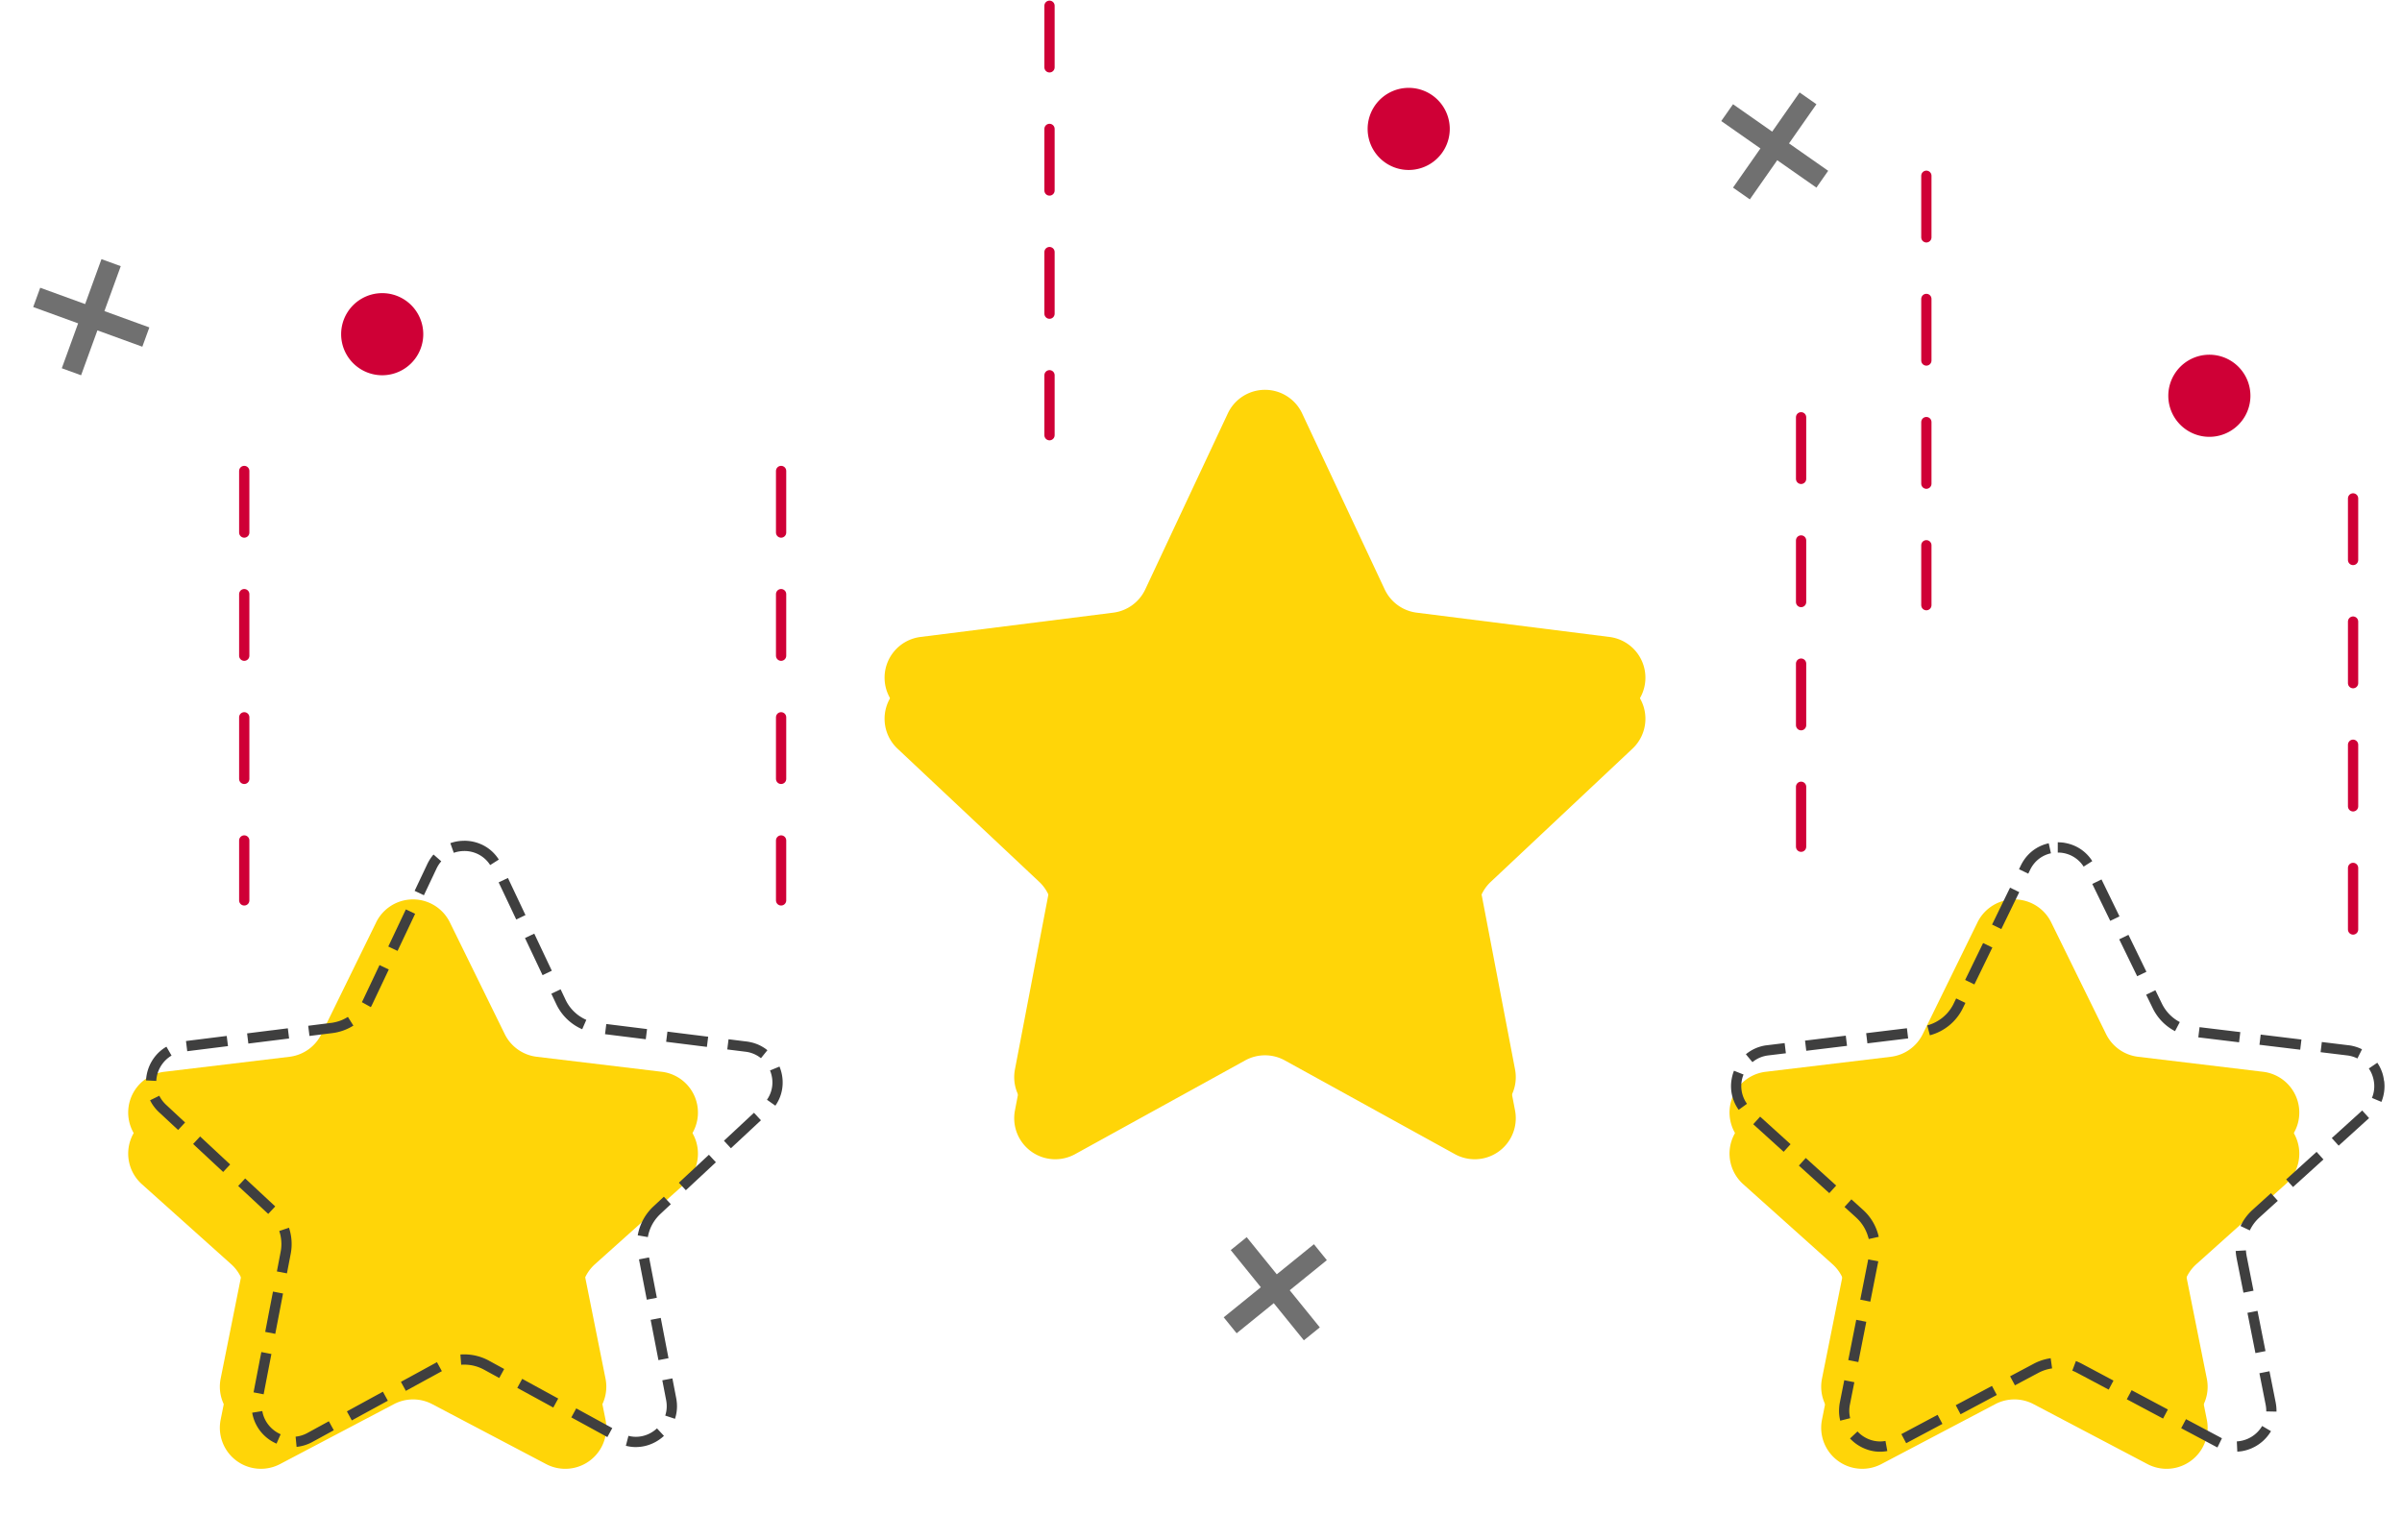 <svg width="117" height="75" viewBox="0 0 117 75" fill="none" xmlns="http://www.w3.org/2000/svg">
    <path d="M59.806 20.14a2 2 0 0 1 3.621 0l4.021 8.572a2 2 0 0 0 1.561 1.134l9.388 1.183a2 2 0 0 1 1.12 3.442l-6.9 6.485a2 2 0 0 0-.6 1.832l1.78 9.309a2 2 0 0 1-2.93 2.127l-8.285-4.567a2 2 0 0 0-1.93 0l-8.285 4.567a2 2 0 0 1-2.93-2.127l1.78-9.309a2 2 0 0 0-.6-1.832l-6.9-6.486a2 2 0 0 1 1.12-3.441l9.387-1.183a2 2 0 0 0 1.561-1.134l4.021-8.572z" fill="#FFD508"/>
    <g filter="url(#7tn8u69dia)">
        <path d="M59.806 20.14a2 2 0 0 1 3.621 0l4.021 8.572a2 2 0 0 0 1.561 1.134l9.388 1.183a2 2 0 0 1 1.12 3.442l-6.9 6.485a2 2 0 0 0-.6 1.832l1.78 9.309a2 2 0 0 1-2.93 2.127l-8.285-4.567a2 2 0 0 0-1.93 0l-8.285 4.567a2 2 0 0 1-2.93-2.127l1.78-9.309a2 2 0 0 0-.6-1.832l-6.9-6.486a2 2 0 0 1 1.12-3.441l9.387-1.183a2 2 0 0 0 1.561-1.134l4.021-8.572z" fill="#FFD508"/>
    </g>
    <path d="M96.322 44.932a2 2 0 0 1 3.59 0l2.676 5.448a2.003 2.003 0 0 0 1.556 1.1l6.088.731a2.004 2.004 0 0 1 1.672 1.383 1.995 1.995 0 0 1-.572 2.092l-4.352 3.9a2.001 2.001 0 0 0-.626 1.882l1.139 5.691a1.994 1.994 0 0 1-.763 1.995 2 2 0 0 1-2.129.168l-5.549-2.92a2.001 2.001 0 0 0-1.863 0l-5.549 2.92a2 2 0 0 1-2.892-2.163l1.14-5.69a2 2 0 0 0-.627-1.883l-4.352-3.9a2 2 0 0 1 1.1-3.475l6.088-.73a2 2 0 0 0 1.556-1.1l2.67-5.449z" fill="#FFD508"/>
    <g filter="url(#te0zyzfu2b)">
        <path d="M96.322 44.932a2 2 0 0 1 3.59 0l2.676 5.448a2.003 2.003 0 0 0 1.556 1.1l6.088.731a2.004 2.004 0 0 1 1.672 1.383 1.995 1.995 0 0 1-.572 2.092l-4.352 3.9a2.001 2.001 0 0 0-.626 1.882l1.139 5.691a1.994 1.994 0 0 1-.763 1.995 2 2 0 0 1-2.129.168l-5.549-2.92a2.001 2.001 0 0 0-1.863 0l-5.549 2.92a2 2 0 0 1-2.892-2.163l1.14-5.69a2 2 0 0 0-.627-1.883l-4.352-3.9a2 2 0 0 1 1.1-3.475l6.088-.73a2 2 0 0 0 1.556-1.1l2.67-5.449z" fill="#FFD508"/>
    </g>
    <path d="M18.322 44.932a2 2 0 0 1 3.59 0l2.676 5.448a2 2 0 0 0 1.556 1.1l6.088.731a2 2 0 0 1 1.1 3.475l-4.352 3.9a2 2 0 0 0-.626 1.882l1.14 5.691a2 2 0 0 1-2.893 2.163l-5.549-2.92a2.001 2.001 0 0 0-1.863 0l-5.549 2.92a2 2 0 0 1-2.892-2.163l1.14-5.69a2 2 0 0 0-.627-1.883l-4.352-3.9a2 2 0 0 1 1.1-3.475l6.088-.73a2 2 0 0 0 1.556-1.1l2.67-5.449z" fill="#FFD508"/>
    <g filter="url(#54t138clac)">
        <path d="M18.322 44.932a2 2 0 0 1 3.59 0l2.676 5.448a2 2 0 0 0 1.556 1.1l6.088.731a2 2 0 0 1 1.1 3.475l-4.352 3.9a2 2 0 0 0-.626 1.882l1.14 5.691a2 2 0 0 1-2.893 2.163l-5.549-2.92a2.001 2.001 0 0 0-1.863 0l-5.549 2.92a2 2 0 0 1-2.892-2.163l1.14-5.69a2 2 0 0 0-.627-1.883l-4.352-3.9a2 2 0 0 1 1.1-3.475l6.088-.73a2 2 0 0 0 1.556-1.1l2.67-5.449z" fill="#FFD508"/>
    </g>
    <path d="M100.233 41.032H100.271a.102.102 0 0 1 .013 0l.004.001h.02a.12.12 0 0 0 .006 0l.004.001h.02l.004.001a.137.137 0 0 1 .009 0h.005l.004.001h.008l.004.001h.012l.006.001h.008l.004.001h.008l.004.001h.004l.004.001h.01l.004.001h.004l.004.001h.008l.004.001h.004l.01.002h.008l.004.001h.003l.004.001h.004l.004.001.015.002h.003l.004.001h.004l.004.001.004.001h.004l.015.003h.003l.004.001h.004l.004.001a.02.02 0 0 0 .004 0l.003.002s.001 0 0 0a.744.744 0 0 1 .03.005h.004l.004.001.022.005h.004l.003.001h.004l.004.002a.792.792 0 0 1 .026.005l.004.001h.004l.003.002.03.007c.341.082.664.254.926.516l.003.003.022.022a.08.08 0 0 0 .003.003l.003.003.003.003.003.003.013.015.003.003.003.003.002.003.003.003.003.003.003.003.01.011.003.003.003.003.002.003a.094.094 0 0 1 .006.007.094.094 0 0 1 .003.003l.003.003.001.001.003.005a.077.077 0 0 0 .003.002l.002.004a.094.094 0 0 1 .003.003l.003.003a.094.094 0 0 1 .003.003l.002.004.003.003.003.003.003.003.002.004.003.003.003.004a.104.104 0 0 0 .003.003l.002.003.003.004.003.003.003.004.003.004.006.007.003.004.002.003a.109.109 0 0 0 .003.004l.003.003.003.004.003.004c-.001 0 0 0 0 0l.011.015.003.003c-.001 0 0 0 0 0l.002.004.003.003.003.004.019.027.002.003s.001 0 0 0l.058.086-.422.268a1.482 1.482 0 0 0-1.26-.685v-.5zm2.131 1.81.361.743.002.004h.001v.002l.001.002.003.005.001.002.002.005.005.01.001.001.498 1.025-.45.218-.875-1.798.45-.219zm1.312 2.698.875 1.799-.45.218-.875-1.798.45-.219zm1.312 2.698.307.632.001.002.001.001v.002h.001l.001.002.002.005.002.004a.129.129 0 0 1 .003.007l.002.003.002.004.001.003.002.004.002.003.002.004.001.003.002.004.002.004.002.003.002.004.001.003.002.004.002.003.002.003.001.003.002.004.002.003.002.003v.001l.003.006.003.005.001.002.002.004.004.007.004.007c.191.344.478.621.82.8l-.232.443a2.48 2.48 0 0 1-1.088-1.121l-.319-.655.45-.22zm2.151 1.8 1.985.24-.06.497-1.986-.241.061-.497zm2.978.361.628.076.043.005h.002l.01.002h.005a.07.07 0 0 1 .005.001h.006l.002.001h.002l1.282.156-.06.496-1.985-.24.06-.497zm2.978.362 1.292.157a.042.042 0 0 0 .006 0h.003l.003.001a.03.03 0 0 1 .003 0h.002l.007.002h.008l.002.001.009.001a.03.03 0 0 0 .003 0l.003.001h.005l.006.002h.006l.003.001h.005l.006.002h.005l.003.001h.003l.002.001h.003l.003.001h.003l.003.001h.005l.003.001h.003l.003.002h.008l.003.001.006.002h.005l.003.001h.002l.003.001.006.001h.003l.002.001h.003l.003.001h.002l.004.002h.005l.003.001h.002l.003.001h.002a.02.02 0 0 1 .004.002h.005a.031.031 0 0 1 .005.002h.003l.004.001h.002l.003.001.002.001h.003l.002.001.007.002h.005l.002.001.003.001h.002l.009.003h.003l.002.001h.003l.011.004h.005l.002.001.014.004c.134.036.26.084.378.143l-.224.447a1.526 1.526 0 0 0-.502-.149l-1.292-.157.06-.496zm2.701 1.008c.076.112.14.23.192.354l.023.058.006.014.005.015.001.004.002.003.007.022s.001 0 0 0l.006.015.001.003a.049.049 0 0 0 .004.011c-.001 0 0 0 0 0l.001.004.001.004.005.014.001.004.005.015.001.004.001.003.001.004.001.004.001.003.001.004.001.004s.001 0 0 0l.002.004.001.003.001.004.001.004.001.003.001.004.002.008.001.003.001.004.001.004.001.004.001.003.001.004.001.004.001.003.001.004.001.004.001.004.001.003.001.004.001.004.001.003.001.004.001.004.001.004.001.004.001.003v.004l.001.004.001.003.001.005.001.003.001.004.001.003.001.004v.004l.001.004.001.004.001.003.001.004.001.004v.004l.001.003.001.004.001.004v.004l.001.004.001.004.001.003v.004l.001.004.001.004.001.003v.004l.001.004.001.004v.004l.001.003.001.004.001.004v.004l.001.004v.003l.001.004.001.004v.004l.001.004.001.003v.004l.001.004v.004l.001.004.001.003v.004l.001.004v.004l.001.003v.004l.001.004v.004l.001.004.001.006v.005l.001.004v.004a.015.015 0 0 1 .001.007l.001.004v.004l.001.004.001.007v.008l.001.004.001.011v.004l.002.016v.004c.022.24 0 .487-.068.725l-.006.019-.001.004-.003.01-.001.005s-.001 0 0 0l-.002.004-.001.004-.002.007-.001.004-.002.004-.001.004-.001.003-.001.003-.002.004-.001.004-.001.004-.001.003-.002.004-.001.004-.001.004-.002.004-.001.003-.001.004-.001.004-.002.004-.001.003-.001.004-.002.004-.001.004-.002.003-.001.004-.001.004-.002.004-.001.003-.002.004-.001.004-.001.003-.001.003s-.001 0 0 0l-.002.004-.002.004c.001 0 0 0 0 0l-.001.004-.001.003-.002.004-.001.004s-.001 0 0 0l-.002.004-.003.007-.002.004-.001.004-.002.003-.003.008-.461-.194c.194-.46.136-1.01-.152-1.434l.414-.28zm-.734 2.328.335.371-1.482 1.343-.335-.37 1.482-1.344zm-2.223 2.015.335.37-.468.425-.002.002-.002.002-.003.002-.002.002a.045.045 0 0 0-.007.007h-.001l-.008.008-.003.002-.003.003-.008.007h-.001l-.003.004-.002.002-.007.006-.962.871-.335-.37 1.482-1.343zm-2.223 2.014.335.371-.899.815-.004.004-.003.002-.003.003-.003.003-.003.003a.066.066 0 0 1-.003.002l-.003.004-.003.002-.003.003-.003.003-.003.003-.003.002-.003.004-.003.002-.003.003-.003.003-.003.003-.003.003-.003.003a.077.077 0 0 1-.003.003l-.003.002-.003.004-.003.002-.002.003a.015.015 0 0 0-.004.004l-.002.002-.003.003-.002.002-.004.004-.003.002-.002.003-.004.004-.002.002-.003.003h-.001l-.002.004-.003.002-.002.003s-.001 0 0 0l-.004.004-.002.002a.07.07 0 0 1-.003.003l-.006.007-.002.002-.006.007-.003.002c.001 0 0 0 0 0l-.006.007-.002.002-.006.007-.002.003-.008.009-.002.002-.006.007s-.001 0 0 0l-.009.01-.002.002-.006.007-.002.002-.008.01a2.08 2.08 0 0 0-.136.184l-.007.01-.006.01-.002.003-.005.008-.002.002c.001 0 0 0 0 0l-.004.008-.002.003a.033.033 0 0 1-.005.007l-.001.003-.005.008-.002.002-.001.003-.003.005-.002.003-.001.003h-.001l-.002.004-.002.003-.002.003-.002.003-.002.004-.002.003-.001.003-.003.004-.001.004-.002.003-.002.003-.002.003-.002.003-.004.008-.002.003c.001 0 0 0 0 0l-.004.007c.001 0 0 0 0 0l-.001.004-.006.01c-.016.03-.03.059-.044.089l-.452-.214c.141-.299.336-.562.581-.784l.9-.816zm-1.218 2.785.003.041v.008l.001.004v.007l.001.004v.005l.001.003c-.001 0 0 0 0 0V60.992c.005.048.012.096.02.144l.001.004.001.005v.004l.001.004.001.004.001.004v.004l.001.005.001.004.001.004.001.005.335 1.693-.49.097-.336-1.693a2.594 2.594 0 0 1-.043-.34l.499-.029zm.564 2.946a1484.382 1484.382 0 0 0 .384 1.935v.001l.001.003v.004l.001.001v.004l.001.001v.004l.001.005.001.002v.002l-.49.097-.389-1.962.49-.097zm.583 2.942.303 1.526v.004l.001.004.001.003v.004l.001.004.001.003v.004l.001.003.001.003c.009.053.017.105.022.157l.001.004v.006l.001.004v.007l.001.004v.007l.001.003v.008l.001.003v.008l.001.003v.008c.005.064.007.126.005.188l-.499-.01a1.597 1.597 0 0 0-.031-.334l-.302-1.526.49-.098zm-.357 2.667.431.253a2.041 2.041 0 0 1-1.393.97h-.004l-.023.005h-.004l-.015.003h-.008l-.004.001-.016.003h-.008l-.016.003h-.007l-.004.001-.012.002h-.012l-.004.001-.008.001h-.008l-.004.001h-.003l-.009.001h-.004l-.004.001h-.007l-.009.001h-.008l-.003.001h-.008l-.004.001h-.012l-.004.001h-.016l-.023-.499a1.534 1.534 0 0 0 1.233-.751zm-3.709-.333 1.702.905.049.026-.22.449-.064-.033-.003-.002s-.001 0 0 0h-.001l-.02-.011-.011-.006h-.001l-1.666-.887.235-.441zm-2.649-1.41 1.766.94-.235.442-1.766-.94.235-.441zm-2.713-1.42c.099.038.196.082.29.132l1.54.82-.234.44-1.249-.664-.028-.014-.001-.001-.003-.002-.053-.027-.002-.002-.005-.002-.027-.015h-.001l-.002-.002h-.001l-.002-.001-.003-.002-.005-.002-.002-.001-.002-.001-.017-.01-.022-.011-.003-.002h-.002l-.001-.001-.002-.001-.003-.002h-.001l-.003-.002-.013-.007-.006-.003h-.001a.07.07 0 0 1-.008-.005h-.001a.028.028 0 0 1-.005-.003l-.002-.002h-.002l-.006-.004-.019-.01-.038-.02a2.76 2.76 0 0 0-.048-.025l-.004-.001-.003-.002a.016.016 0 0 1-.004-.002l-.003-.002-.004-.001-.004-.002-.003-.002a.016.016 0 0 0-.004-.001l-.003-.002-.004-.002-.003-.002a.016.016 0 0 1-.004-.001l-.004-.002-.003-.002-.004-.002c-.002 0-.003 0-.005-.002-.001 0-.003 0-.004-.002a1.928 1.928 0 0 0-.121-.05l.177-.468zm-1.23-.137.07.495a2.004 2.004 0 0 0-.34.078h-.002l-.005.002-.002.001-.003.001-.005.002h-.003l-.004.002-.003.001-.003.001-.005.002h-.003l-.003.002a.04.04 0 0 0-.004.001.03.03 0 0 0-.003.001l-.004.002h-.004l-.003.002-.004.001-.003.002-.004.001-.003.001-.008.003-.003.001-.007.003a1.97 1.97 0 0 0-.212.094l-.007.004-.003.002-.004.002-.003.001-.004.002-1.147.61-.235-.441 1.148-.61c.259-.138.538-.229.828-.27zm-2.859 1.349.235.441-1.765.94-.235-.442 1.765-.94zm-2.648 1.409.235.441-1.766.94-.235-.442 1.766-.94zm-3.902.81c.289.308.69.485 1.101.485.087 0 .175-.008.261-.024l.09.492a1.963 1.963 0 0 1-.216.027h-.011l-.007.001h-.004a.188.188 0 0 1-.01.001h-.011l-.008.001h-.022l-.003.001H91.495l-.003-.001h-.017l-.003-.001H91.458l-.003-.001h-.01a.08.08 0 0 0-.005-.001h-.01l-.004-.001h-.01l-.003-.001h-.007l-.003-.001h-.007l-.003-.001h-.007l-.003-.001h-.007l-.004-.001h-.007l-.004-.001h-.003l-.003-.001h-.007l-.003-.001h-.004l-.003-.001h-.006l-.004-.001h-.003l-.003-.001h-.004a.04.04 0 0 1-.003-.001h-.003l-.01-.002h-.005a.03.03 0 0 1-.003-.001h-.004l-.003-.001h-.003l-.004-.001a.04.04 0 0 1-.003 0l-.003-.001h-.003l-.004-.001h-.003l-.003-.001h-.004l-.003-.001-.003-.001h-.003l-.012-.003h-.006l-.004-.001h-.003l-.003-.001-.003-.001h-.004l-.003-.001a.192.192 0 0 1-.006-.002H91.2l-.003-.001a.192.192 0 0 0-.006-.001h-.004l-.003-.002h-.003a.402.402 0 0 1-.012-.003h-.003l-.003-.001h-.003l-.004-.002h-.003l-.003-.001h-.003l-.004-.001-.003-.001h-.003l-.003-.002h-.003l-.004-.001a.03.03 0 0 0-.003 0l-.003-.002h-.003l-.015-.004-.004-.001h-.002l-.004-.002h-.003l-.003-.001-.003-.001h-.003l-.003-.002h-.003l-.004-.001-.003-.001-.003-.001a.03.03 0 0 1-.003 0l-.003-.002h-.004l-.021-.007h-.003l-.004-.002h-.003l-.003-.001-.003-.002h-.003a.125.125 0 0 0-.006-.002l-.003-.001-.003-.001L91 70.63h-.003l-.03-.01-.004-.002h-.003l-.003-.002h-.003l-.003-.002h-.003l-.003-.002h-.003a2.517 2.517 0 0 1-.048-.018l-.004-.001-.002-.001a.151.151 0 0 1-.007-.003h-.002l-.004-.002a2.047 2.047 0 0 1-.559-.323l-.002-.003-.003-.002-.003-.002-.002-.002-.002-.002-.003-.002-.002-.002a2.731 2.731 0 0 1-.02-.016l-.002-.002-.002-.002-.003-.002-.002-.002-.002-.002-.003-.002-.002-.002-.003-.002a.05.05 0 0 1-.002-.003l-.002-.002-.003-.002-.002-.002-.003-.002-.002-.002-.003-.002-.002-.003h-.001a.194.194 0 0 1-.012-.012l-.003-.002-.002-.002-.003-.002-.002-.002-.002-.003-.003-.002-.002-.002-.003-.002-.002-.003-.002-.002-.003-.002a.053.053 0 0 0-.004-.005l-.02-.018-.005-.005a.053.053 0 0 1-.004-.004 2.216 2.216 0 0 1-.055-.056l.365-.343zm-.644-2.497.49.097-.216 1.089a1.5 1.5 0 0 0 .013.663l-.484.122c-.05-.2-.07-.412-.053-.632v-.008a2.39 2.39 0 0 1 .005-.052v-.008l.001-.003V68.5l.001-.004v-.007l.001-.004v-.004l.001-.004.003-.023v-.003l.001-.004v-.004l.001-.004v-.003l.001-.004v-.004l.001-.004.001-.003v-.004l.001-.004v-.004l.001-.004.003-.015v-.004l.001-.004v-.004l.002-.003v-.008a.04.04 0 0 1 .002-.003v-.004a.04.04 0 0 0 0-.004l.001-.004.001-.003v-.004l.002-.004v-.004l.001-.003v-.004l.001-.002v-.003l.216-1.09zm.582-2.943.49.097-.388 1.962-.49-.097.025-.129.002-.01.361-1.823zM91 61.35l.49.097-.388 1.962-.49-.097.208-1.05v-.002l.18-.91zm-.819-2.925.57.516c.385.349.648.802.761 1.31l-.488.108v-.004l-.001-.003-.001-.004-.001-.004-.001-.003-.001-.005-.001-.003v-.004l-.002-.004v-.004l-.002-.003v-.004l-.002-.004v-.004l-.001-.004-.001-.003-.001-.004-.001-.003-.001-.004-.001-.004-.001-.004-.001-.004-.001-.004L91 60.27l-.002-.004v-.003l-.001-.004-.003-.008v-.004c-.002-.002-.002-.005-.003-.007l-.001-.004a.173.173 0 0 0-.004-.012.22.22 0 0 0-.002-.007v-.004s-.001 0 0 0l-.003-.008a1.978 1.978 0 0 0-.086-.227l-.005-.011-.015-.032-.005-.011a.056.056 0 0 0-.002-.004l-.003-.007a.063.063 0 0 1-.002-.004l-.004-.007-.001-.003-.004-.007-.002-.004-.003-.007a.058.058 0 0 0-.002-.004l-.004-.007a.04.04 0 0 1-.002-.003l-.002-.004s0-.002-.002-.003l-.001-.004a.067.067 0 0 0-.002-.003l-.002-.004-.002-.003-.004-.007a.065.065 0 0 0-.008-.014l-.002-.004-.001-.003-.002-.004-.002-.003-.002-.004-.002-.003-.002-.004-.002-.003a.074.074 0 0 0-.004-.007l-.002-.003a.042.042 0 0 0-.002-.004l-.002-.003a.054.054 0 0 0-.002-.004l-.002-.003-.003-.004a.133.133 0 0 1-.008-.013l-.002-.004-.002-.003-.002-.003a.07.07 0 0 1-.002-.004l-.002-.004a.054.054 0 0 0-.002-.003l-.002-.003a.07.07 0 0 0-.003-.004s0-.002-.002-.003l-.002-.003-.002-.004-.002-.003-.002-.003-.003-.004-.002-.003-.002-.004-.002-.003-.002-.003-.002-.004-.003-.003-.002-.003-.002-.003a.106.106 0 0 0-.004-.007l-.003-.003-.002-.004-.002-.003-.003-.003-.002-.004-.002-.003-.002-.003-.003-.004-.002-.003-.002-.003-.003-.004-.002-.003-.002-.003-.003-.004-.002-.002-.002-.004a.076.076 0 0 0-.003-.003l-.002-.003-.003-.004-.002-.003-.002-.003-.003-.003-.002-.004a.032.032 0 0 0-.002-.002l-.003-.004-.002-.003-.003-.003-.002-.003a.077.077 0 0 0-.005-.007l-.002-.003-.003-.003-.002-.003-.003-.004a.101.101 0 0 0-.003-.003l-.002-.003-.002-.003-.003-.004-.002-.002-.003-.004-.003-.003-.002-.003-.002-.003-.003-.003-.002-.003-.003-.004a.082.082 0 0 0-.003-.003l-.002-.003-.003-.003a.046.046 0 0 1-.003-.003l-.002-.003-.003-.003-.002-.003-.003-.004-.003-.002a.08.08 0 0 1-.002-.004l-.003-.003a.037.037 0 0 0-.002-.003l-.003-.003-.003-.003-.002-.003-.003-.003-.003-.003a.07.07 0 0 1-.002-.003l-.003-.003-.003-.003-.003-.003-.003-.003-.002-.003-.003-.003-.003-.003-.003-.004-.002-.002-.003-.003-.003-.003-.002-.003-.003-.003-.003-.003-.003-.003-.003-.003a.094.094 0 0 0-.003-.003l-.002-.003-.003-.003-.003-.003-.003-.003-.003-.003-.003-.003-.002-.003-.003-.003-.003-.003-.003-.003-.003-.003-.003-.003-.002-.002-.003-.003-.003-.003-.003-.003-.003-.003-.003-.003a.073.073 0 0 1-.006-.005.092.092 0 0 0-.003-.003l-.003-.003-.003-.003a.09.09 0 0 0-.003-.003l-.003-.003-.003-.002c0-.002-.002-.002-.003-.004l-.003-.002a.077.077 0 0 0-.006-.006.082.082 0 0 0-.003-.003l-.003-.002a.894.894 0 0 1-.003-.003l-.006-.006-.003-.003a.094.094 0 0 0-.003-.003L90.4 59.3l-.005-.005-.003-.002-.001-.001-.003-.003-.002-.001-.003-.003v-.001s-.001 0 0 0a.04.04 0 0 1-.003-.002l-.002-.002-.004-.003-.001-.002-.002-.001v-.001s-.001 0 0 0l-.002-.002-.004-.003-.52-.472.335-.37zm-2.223-2.015 1.482 1.343-.336.37-.46-.416-.001-.001-.005-.004-.009-.009-.012-.01a1.372 1.372 0 0 1-.013-.012l-.003-.003-.006-.006-.001-.001-.007-.006-.002-.002-.006-.005-.003-.003-.001-.001-.953-.863.336-.37zm-2.223-2.014 1.482 1.343-.336.37-1.482-1.343.336-.37zm-1.272-2.235.464.184a1.484 1.484 0 0 0 .168 1.426l-.405.293a1.962 1.962 0 0 1-.342-1.497l.003-.015v-.004l.003-.01v-.005a.06.06 0 0 1 .001-.004l.001-.006a.06.06 0 0 0 .001-.004l.001-.005.001-.004v-.002l.001-.004.001-.004a.04.04 0 0 0 0-.004l.002-.003v-.004a.255.255 0 0 1 .002-.008v-.003l.001-.004.001-.003.001-.004.001-.004v-.003l.002-.004v-.004l.002-.004v-.003l.001-.004.001-.004.001-.004v-.003l.002-.004v-.004l.002-.003v-.004a.05.05 0 0 0 .001-.003l.002-.004v-.004l.001-.004.001-.003.001-.004.001-.004.001-.003.001-.004.001-.003.001-.004.001-.003.001-.004.001-.004.001-.004.001-.003.001-.004.001-.004.002-.007.002-.004v-.003c.018-.059.038-.117.06-.174zm2.466-1.348.06.497-.85.103c-.297.036-.559.147-.778.33l-.32-.385a1.973 1.973 0 0 1 1.002-.437h.008l.002-.001h.005l.003-.001h.007l.002-.001h.005l.004-.001.85-.104zm2.978-.361.06.496-1.985.241-.06-.496 1.985-.241zm2.978-.362.06.496-1.985.241-.06-.496 1.398-.17H92.306l.005-.001h.003l.002-.001h.001l.008-.001.56-.068zm2.399-1.452.45.218-.124.255a2.498 2.498 0 0 1-1.607 1.323l-.128-.483c.252-.067.486-.182.691-.337l.019-.014a.07.07 0 0 0 .003-.003l.015-.011a.06.06 0 0 0 .003-.003l.003-.002.012-.01a.04.04 0 0 1 .003-.003l.003-.002.003-.002.009-.008.003-.002.003-.002.003-.003.009-.008.003-.002.003-.003.002-.002.01-.008.002-.002.003-.003.003-.002.011-.01.003-.003.003-.002.003-.003.008-.008.003-.002.003-.003.003-.003.009-.008.002-.002.003-.003.003-.002.003-.003.005-.006.003-.002.003-.003.002-.002.003-.003a.301.301 0 0 0 .011-.011l.003-.003.003-.002.003-.003a.073.073 0 0 1 .005-.006l.003-.002.002-.003.003-.003.003-.003a.29.29 0 0 0 .005-.005l.003-.003.003-.003.002-.002.003-.004.006-.005.002-.003.003-.003.002-.002.003-.003.006-.006.002-.003.002-.003.003-.002.003-.003.002-.003.006-.006.002-.003.003-.003.002-.002c0-.002.002-.002.003-.003 0-.002.002-.003.003-.004l.002-.003.003-.002.002-.003a.065.065 0 0 1 .005-.006.354.354 0 0 1 .005-.006l.003-.003.002-.003.003-.003.002-.003.003-.003.003-.003.002-.003.002-.003.003-.003.002-.002c0-.002.002-.002.003-.004a.091.091 0 0 0 .002-.003l.003-.003.002-.003.002-.003.003-.002c0-.002.001-.002.002-.003l.003-.004a.126.126 0 0 0 .003-.004l.003-.003.002-.003.002-.003.002-.003.003-.003.003-.004.002-.003.002-.002.003-.003.002-.003.002-.003.003-.004.002-.003.003-.003.002-.003.002-.003.002-.003.003-.003.002-.004.003-.003.002-.003.002-.003.002-.003.002-.003.003-.004.002-.003.003-.003.002-.003.002-.003.002-.003.002-.003.002-.003.002-.003.002-.003.002-.003.003-.003v-.001l.002-.003.002-.003.003-.003.002-.004.002-.003a.089.089 0 0 0 .004-.006l.003-.004.002-.003.002-.003.002-.003.002-.003.002-.004.003-.004.002-.003.002-.003.002-.003c0-.001 0-.002.002-.003l.002-.003v-.002a.05.05 0 0 0 .002-.002l.002-.004.002-.003.002-.003.002-.003.002-.003.001-.002.002-.003.002-.003.002-.003.002-.003.002-.003.002-.004.002-.004.002-.003.002-.003.002-.003.002-.004.002-.003.002-.003v-.001l.002-.003.002-.004.002-.003.002-.003.001-.003.003-.004.002-.004.002-.003.002-.004.001-.003.002-.003.002-.003v-.002l.002-.003.002-.003.002-.003.002-.004.002-.003.001-.003.003-.005.001-.003.002-.003.002-.004.002-.003.001-.003.002-.004.003-.004.001-.004.002-.003a.054.054 0 0 1 .003-.007.038.038 0 0 0 .003-.004l.001-.004.002-.003.002-.003.001-.004.002-.003.002-.004.002-.004.124-.254zm1.312-2.698.45.218-.875 1.799-.45-.219.316-.649.001-.003.009-.017.004-.01v-.001l.003-.004.002-.005.001-.002.002-.004.002-.004v-.002l.003-.003v-.002l.532-1.092zm1.311-2.698.45.218-.874 1.8-.45-.22.618-1.272.001-.002.001-.001.001-.002v-.002l.003-.003.002-.005.005-.01.004-.01.24-.491zm1.885-2.163.108.489c-.45.1-.81.386-1.015.807l-.09.186-.45-.218.052-.107v-.001l.002-.004.001-.002v-.001l.001-.002v-.001l.001-.001.002-.004.001-.002v-.001l.003-.004v-.001l.002-.004.002-.004.002-.004a.489.489 0 0 0 .005-.01l.002-.004.01-.021a.42.42 0 0 1 .004-.008l.002-.004a.075.075 0 0 0 .003-.006l.001-.003.003-.005.002-.004.002-.004v-.001a.03.03 0 0 1 .002-.003v-.001l.002-.004.002-.004.002-.004.001-.001.002-.004.002-.004.002-.004V42.1l.002-.003.001-.001.002-.004a.09.09 0 0 0 .002-.004l.002-.004v-.001l.002-.004a.84.84 0 0 0 .005-.008l.003-.004v-.001l.002-.004.004-.008.003-.004.002-.004.005-.009.002-.004.003-.004.004-.008.003-.004.002-.005.005-.008.002-.004a.637.637 0 0 0 .005-.008l.003-.004.002-.004.005-.008.003-.004.002-.004.005-.008a.05.05 0 0 0 .002-.004l.01-.016.008-.012.003-.004a.807.807 0 0 1 .008-.012l.002-.004.008-.011c.254-.374.607-.627.995-.759l.016-.005.004-.001a.384.384 0 0 1 .008-.003l.004-.001.004-.001.008-.003.004-.001.004-.001.005-.002.004-.001.004-.001.004-.002h.004l.004-.002.004-.001.004-.001a.087.087 0 0 1 .009-.003h.004l.003-.002.005-.001.004-.001.004-.001a.085.085 0 0 0 .009-.003h.004l.003-.002.005-.001.004-.001.004-.001.004-.001.005-.001.004-.001.003-.001a.264.264 0 0 1 .01-.003h.003l.004-.001.009-.002.004-.001.003-.001.01-.002.003-.001a.113.113 0 0 1 .007-.002zM22.617 40.957H22.677l.004.001H22.695a.06.06 0 0 1 .004 0h.004l.004.001h.016l.005.001H22.741l.004.001h.012l.005.001H22.77l.004.001h.008l.004.001h.008l.005.001h.005l.004.001h.008l.004.001h.004l.004.001h.005l.005.001h.008l.004.001h.004l.004.001h.004l.004.001a.099.099 0 0 1 .01.002.057.057 0 0 1 .008 0l.004.001h.004l.004.001h.004l.006.002h.007l.004.001h.005l.003.001.004.001h.004l.01.002h.004l.004.002h.008l.004.002h.008l.006.002h.004l.004.001.004.001h.004l.004.002h.004l.004.001.01.002h.004l.003.002h.004l.004.001.004.001a.068.068 0 0 0 .008.002l.01.002h.004l.004.002h.004l.003.001.004.001.004.001.014.003.004.001a.22.22 0 0 0 .004.001l.004.001.004.001.003.001h.001l.014.004h.003l.004.002h.004l.004.002h.004l.003.002.015.003.003.001.004.001.004.002h.004a.054.054 0 0 1 .003.002l.015.004h.003l.004.002.004.001.004.001a.176.176 0 0 0 .003.001l.018.006.004.001.003.001.004.002a.032.032 0 0 1 .004 0 .907.907 0 0 1 .025.009l.004.001.003.002h.004l.022.008.003.002h.004l.004.002.021.008.004.002h.003l.004.002.025.01.004.002.003.001.067.028c.336.15.636.398.854.742l-.422.267a1.481 1.481 0 0 0-1.26-.684v-.5zm2.124 1.813.855 1.808-.451.214-.856-1.808.452-.214zm1.283 2.712a14424.752 14424.752 0 0 0 .773 1.634l.003.006.001.002.001.002.001.003a.363.363 0 0 0 .006.012l.001.003.003.006.002.004.003.005v.002h.001v.003l.002.001.058.125-.452.214-.855-1.808.452-.214zm1.283 2.712.22.463v.001l.003.007v.001l.001.002s.001 0 0 0l.002.003.001.003.002.003v.002l.001.001.001.002.01.02v.002l.003.004.001.004.002.003.004.008.001.003.004.007a.5.5 0 0 0 .003.008l.002.003a.478.478 0 0 0 .004.007l.005.011.004.007c.128.247.305.46.515.63l.006.006.003.002.003.003a.04.04 0 0 0 .003.002l.006.005a.07.07 0 0 0 .006.005l.003.002a.335.335 0 0 0 .006.005l.003.002.004.002.003.003.003.002.003.002.003.003.003.002.003.002.003.003.003.002.003.002.004.003.002.002c.002 0 .002.001.003.002.002 0 .003.002.004.003a.278.278 0 0 1 .016.011l.002.002.003.002.004.002.003.002.005.004.003.002.004.003.002.002h.001l.006.004.003.002.007.005.016.01a2 2 0 0 0 .305.166l-.2.458a2.5 2.5 0 0 1-1.264-1.224l-.24-.507.452-.214zm2.226 1.69.436.054h.005l.009.002h.001l.009.001h.001l1.524.19-.062.496-1.985-.247.062-.496zm2.977.371 1.335.167.01.001h.005l.024.004.011.001h.002l.598.075-.062.496-1.985-.248.062-.496zm2.977.372.816.102h.006l.004.001h.005l.003.001h.005l.008.002h.006l.029.004h.005l.005.001h.004l.005.001.005.001h.005l.004.001.005.001h.005l.004.001.005.001h.004l.005.002a.08.08 0 0 1 .005 0h.005l.004.002h.005l.005.001.005.001h.005l.012.003h.005l.005.002h.004l.005.002c.105.02.206.046.303.08l.004.001.005.002.02.007.003.002.005.001.004.002.004.001.004.002.005.002h.002l.004.002.005.002.004.001.004.002.004.002.004.001.004.002.003.001.004.002.005.002.004.001.004.002.004.002.004.001.003.002.004.001.004.002.004.002.004.002.004.001.004.002a.141.141 0 0 0 .008.003l.003.002.004.002.004.002.004.001.004.002.004.002.004.002.004.002.003.001.004.002.004.002.004.002.004.002c.001 0 .003 0 .004.002l.004.001.003.002.004.002.004.002.004.002.004.002s.002 0 .003.002l.004.001.004.002.004.002.015.008.004.002.003.002c.075.04.147.083.215.13l.003.003.004.003.003.002.004.002.013.01.003.002.003.003.004.002.003.003.003.002.004.003.003.002.003.002.003.003.003.002.004.003.003.002.003.003.004.002.003.003.003.002.003.003.003.002.004.003.003.002.003.003a.03.03 0 0 1 .003.002l.003.003.003.002.001.001-.314.389a1.476 1.476 0 0 0-.759-.317l-.882-.11.062-.496zm2.482 1.33c.178.432.208.925.06 1.383l-.002.004-.005.015-.001.004-.005.015-.002.003-.003.012-.002.003a.058.058 0 0 0-.001.004l-.004.011a.056.056 0 0 0-.003.008.892.892 0 0 1-.005.015l-.006.014-.002.004-.001.004a.497.497 0 0 0-.005.01l-.001.004-.002.004-.004.011-.002.004-.001.004-.003.007-.002.004a.136.136 0 0 1-.001.003l-.002.004a.231.231 0 0 1-.003.007l-.002.004-.001.004a.136.136 0 0 0-.002.003l-.003.007-.002.004-.002.004-.005.01-.001.004-.002.004-.002.004-.003.007-.002.004-.002.003-.005.011a.06.06 0 0 1-.002.004l-.001.003-.006.011c0 .001 0 .003-.002.004a.126.126 0 0 1-.001.003l-.006.011a.118.118 0 0 0-.002.004l-.002.003a.36.36 0 0 1-.005.011.118.118 0 0 1-.004.007l-.004.008-.002.003-.002.004-.002.003a.25.25 0 0 1-.004.007l-.001.004-.002.003-.002.004-.004.007a.04.04 0 0 0-.002.004l-.002.003-.009.014a.065.065 0 0 1-.002.004l-.006.01a.038.038 0 0 0-.002.004l-.002.003-.002.004-.004.007a.04.04 0 0 1-.002.004l-.003.003-.006.01-.002.004-.002.004a.599.599 0 0 1-.007.01l-.002.003-.002.004-.007.01-.002.004a.106.106 0 0 0-.003.003l-.007.01-.002.004-.002.004-.007.01-.003.003a.073.073 0 0 1-.002.004l-.007.01a.068.068 0 0 1-.002.004l-.003.003-.002.003-.409-.288c.291-.413.347-.946.149-1.427l.462-.19zm-1.243 2.251.34.366-1.463 1.363-.34-.366 1.463-1.363zm-2.195 2.045.34.366-.686.64-.017.014-.001.002-.003.002-.007.007-.749.698-.34-.366 1.463-1.363zm-2.195 2.044.34.366-.406.378v.001l-.002.002-.006.006h-.002l-.001.002-.002.002-.002.001-.007.008-.007.006h-.001l-.002.002v.001l-.002.001-.002.002-.002.002-.002.002-.001.001-.003.002a.445.445 0 0 0-.006.007l-.008.006-.007.007-.006.006-.012.011-.022.02-.004.004-.002.002-.003.003-.003.003-.003.003a.09.09 0 0 1-.003.003l-.003.002-.003.003-.003.003a.075.075 0 0 1-.003.003l-.003.003-.003.002c0 .002-.002.003-.003.004l-.002.002a.095.095 0 0 0-.004.003l-.002.003-.003.003-.003.003-.003.002c0 .002-.002.003-.003.004l-.002.002-.004.003-.002.003-.003.003-.004.004-.002.002a.098.098 0 0 1-.005.005l-.003.004-.003.002-.003.003-.002.003-.003.003-.001.001-.005.005-.003.004-.002.002a.126.126 0 0 1-.005.006l-.004.003-.005.006-.005.006-.005.006-.004.003-.001.002a.146.146 0 0 0-.009.01l-.005.006a.31.31 0 0 0-.005.006l-.005.006-.003.003-.005.006-.005.006-.005.006-.005.006-.003.004-.002.002-.003.004a.24.24 0 0 0-.005.006l-.005.006-.005.006-.008.01-.001.002a.1.1 0 0 0-.003.004l-.005.006-.005.006-.004.006a.107.107 0 0 0-.003.005l-.002.002-.003.003-.004.007-.005.006-.003.004-.001.002-.003.004-.002.002a.125.125 0 0 0-.003.004s0 .002-.002.002l-.002.004-.002.003-.003.004a.035.035 0 0 1-.003.003l-.001.003-.003.003c0 .001 0 .002-.002.003l-.002.004-.002.002-.002.004-.002.003-.003.003-.002.003-.002.004-.002.003-.003.003-.002.004-.002.003-.002.003-.002.003a.068.068 0 0 1-.003.004l-.001.003-.003.003a.029.029 0 0 1-.002.003l-.002.004-.002.003-.002.003-.002.004-.002.003-.003.003c0 .001 0 .002-.002.003 0 .002 0 .003-.002.004 0 0 0 .002-.002.003l-.002.004-.002.003a.07.07 0 0 0-.002.003l-.004.006-.002.004-.002.003-.002.004-.002.003-.002.003-.002.004-.002.003-.004.007-.004.007-.004.006-.006.01-.004.008a2 2 0 0 0-.228.642l-.493-.085a2.514 2.514 0 0 1 .76-1.405l.512-.477zm-.72 2.958.072.37.004.019v.004l.001.004.302 1.567-.49.095-.38-1.964.492-.095zm.569 2.946.252 1.31.001.005v.001l.125.648-.49.094-.38-1.963.491-.095zm.567 2.946.152.786v.002l.012.063V68h.001l.002.008v.003l.001.005v.002l.001.005v.001l.001.003v.003l.001.003.002.009v.002a.628.628 0 0 1 .004.018v.005l.002.005v.004l.002.008.003.013.002.011v.004l.001.004a.057.057 0 0 1 .002.008v.004l.001.004.001.005v.003l.002.004v.006l.001.004v.004l.002.004v.008l.002.004a.368.368 0 0 1 0 .008l.001.004.001.005v.005a.368.368 0 0 1 .002.008v.004l.001.004v.004l.001.004v.004l.001.004.001.004v.005l.001.005v.004l.001.004v.004l.001.004v.004l.001.004v.004l.001.004v.005l.001.004v.004l.001.004v.004a.06.06 0 0 0 .001.008v.008l.001.005v.005a.06.06 0 0 0 .001.004v.008l.001.004v.008l.001.004v.008l.002.013v.02l.001.004v.004l.001.017v.02a.057.057 0 0 1 0 .004l.002.02a.05.05 0 0 0 0 .004V68.517a1.95 1.95 0 0 1-.098.6l-.475-.158c.08-.24.094-.494.044-.755l-.186-.963.491-.094zm-.751 2.435.34.366c-.25.232-.556.401-.89.485l-.003.001-.017.004a.13.13 0 0 0-.003 0l-.003.002-.017.004h-.003a.03.03 0 0 0-.003.001l-.014.003h-.003l-.003.001-.003.001-.014.003h-.003l-.003.001h-.003l-.003.001-.008.002h-.003l-.003.001h-.003l-.003.001h-.003l-.008.002h-.003l-.003.001h-.003l-.003.001-.003.001-.009.001h-.002l-.003.001h-.003a.04.04 0 0 1-.004.001h-.003l-.008.002h-.003l-.003.001h-.003l-.003.001h-.003l-.005.001h-.003l-.003.001h-.003l-.003.001h-.003a.086.086 0 0 0-.008.001h-.003l-.004.001h-.003l-.003.001h-.003l-.003.001h-.008l-.003.001h-.004l-.003.001h-.006l-.005.001h-.006l-.003.001h-.006l-.004.001h-.004l-.003.001h-.01l-.003.001h-.008l-.003.001h-.01l-.003.001h-.011l-.003.001h-.01l-.003.001H31.08l-.003.001h-.018l-.003.001h-.027l-.004.001H30.897l-.004-.001h-.018l-.004-.001h-.015l-.004-.001h-.011l-.004-.001h-.007l-.004-.001h-.012l-.003-.001h-.008l-.004-.001a.568.568 0 0 0-.007 0 1.953 1.953 0 0 1-.306-.055l.125-.484c.12.031.241.047.363.047.377 0 .742-.146 1.027-.411zm-3.932-.973 1.755.96-.24.438-1.554-.85h-.001l-.009-.005-.003-.001-.007-.004-.002-.001-.003-.002h-.001l-.001-.001h-.001l-.003-.002a.19.19 0 0 1-.006-.004l-.004-.002h-.001l-.003-.002h-.001l-.002-.002h-.001l-.004-.002-.148-.081.24-.44zm-2.633-1.44 1.755.96-.24.439-.965-.528a.067.067 0 0 1-.004-.002l-.002-.001-.018-.01-.765-.418.24-.44zm-2.819-1.191c.418 0 .833.106 1.2.306l.742.406-.24.439-.616-.337-.03-.016-.002-.001-.001-.001-.004-.002-.002-.001-.008-.005-.01-.006c-.003 0-.005-.002-.007-.003a1.827 1.827 0 0 0-.024-.013l-.006-.004h-.002l-.002-.001v-.001l-.004-.002-.014-.007-.008-.005h-.001l-.002-.001a1.998 1.998 0 0 0-.962-.245H22.548l-.004.001h-.019l-.004.001h-.015l-.004.001h-.014l-.024.003-.038-.499c.063-.005.128-.007.191-.007zm-1.333.38.24.438-.65.356h-.003l-.003.002-.002.002h-.002l-1.095.6-.24-.44 1.755-.959zm-2.632 1.438.24.44-1.1.6-.005.003h-.002v.001l-.003.001-.002.002-.005.002-.006.004h-.002l-.006.004-.002.001-.003.002-.003.002h-.002l-.001.001-.002.002-.004.001-.607.333-.24-.44 1.755-.959zm-2.633 1.44.24.438-1.009.552h-.001l-.001.001-.002.001-.003.002-.002.001-.002.001h-.001l-.002.002-.002.001-.002.001h-.002l-.001.002h-.001l-.005.003-.003.002-.005.002-.003.002-.004.002a.039.039 0 0 0-.003.002l-.005.002-.003.002a.105.105 0 0 1-.004.002l-.003.002a.194.194 0 0 0-.004.002l-.004.002-.003.002-.004.001-.004.003a.062.062 0 0 1-.004.001l-.003.002a.105.105 0 0 0-.008.004l-.004.002-.003.002-.004.001-.004.003-.004.001a.098.098 0 0 0-.007.003l-.004.003a.109.109 0 0 0-.004.002l-.003.001-.003.002a.108.108 0 0 1-.005.002l-.004.002a.035.035 0 0 1-.003.002l-.003.001-.006.002-.003.002a.098.098 0 0 1-.003.001l-.004.002a.323.323 0 0 1-.005.003h-.003l-.003.002-.004.002-.008.004-.003.001-.003.001-.01.004-.002.002-.004.001-.008.004-.003.001-.004.002-.009.003-.003.002h-.003l-.012.006h-.003a1.974 1.974 0 0 1-.548.136l-.048-.498c.2-.02.395-.08.58-.182l1.04-.569zm-3.242-.497c.08.491.422.924.893 1.13l-.2.457a2.01 2.01 0 0 1-1.186-1.507l.493-.08zm-.048-2.875.491.095-.378 1.964-.491-.095.283-1.468.001-.007v-.003l.001-.002v-.004l.001-.001v-.003l.001-.005a.06.06 0 0 1 .001-.004v-.002l.001-.002v-.004l.09-.459zm.568-2.946.49.095-.378 1.964-.49-.095.141-.735v-.004l.001-.002v-.002l.236-1.22zm.78-3.11c.136.408.165.846.084 1.268l-.184.955-.49-.094.183-.955v-.004l.002-.004v-.004l.001-.004v-.004a.06.06 0 0 1 .002-.004v-.004a.06.06 0 0 0 .001-.004v-.004l.001-.004.001-.004v-.004l.001-.004.001-.004v-.004l.001-.004.001-.004a2 2 0 0 0-.014-.7.956.956 0 0 0-.001-.008l-.001-.003v-.004s-.001 0 0 0l-.002-.004v-.003l-.001-.004-.001-.004v-.004a.065.065 0 0 0-.003-.007v-.004l-.001-.004a.22.22 0 0 1-.002-.007v-.004l-.002-.004v-.004l-.002-.004v-.004l-.001-.003-.001-.004-.001-.004-.001-.004-.001-.003-.001-.004-.001-.004a.22.22 0 0 1-.002-.008V60.1l-.002-.003v-.004l-.002-.004v-.004l-.002-.004v-.003l-.002-.004v-.003l-.002-.004-.001-.004a1.863 1.863 0 0 0-.03-.095l.475-.16zm-2.134-2.4 1.464 1.362-.341.366-1.464-1.363.341-.366zm-2.195-2.045 1.463 1.363-.34.366-1.328-1.236-.002-.003-.004-.003-.003-.003-.001-.001-.002-.002-.002-.002-.001-.001-.003-.002-.016-.016-.102-.095.34-.365zM7.76 53.379c.08.162.191.31.33.44l.926.862-.34.366-.921-.858-.002-.001-.001-.001H7.75v-.002c-.002 0-.003-.002-.004-.003l-.002-.002-.002-.001-.002-.002-.002-.003-.003-.002-.002-.002-.002-.002-.002-.002-.003-.002-.002-.002-.002-.002-.002-.002-.002-.003a.039.039 0 0 1-.005-.004l-.002-.002-.002-.002-.002-.002-.002-.002-.002-.002-.002-.002-.003-.003-.002-.002-.002-.002-.002-.002-.002-.002-.002-.002-.002-.002-.002-.002-.002-.002-.003-.003-.002-.002-.002-.002-.002-.002-.002-.002-.002-.002-.002-.002-.002-.002-.002-.002-.002-.003-.002-.002-.002-.002-.002-.002-.004-.004-.002-.002-.002-.002-.004-.005-.002-.002-.002-.002-.002-.002-.004-.005-.002-.002-.002-.002a.43.43 0 0 0-.008-.009l-.006-.007-.002-.002a1.992 1.992 0 0 1-.3-.441L7.31 53.6l.449-.221zm.346-2.39.25.433a1.522 1.522 0 0 0-.743 1.234l-.5-.026v-.011l.001-.004v-.011l.001-.004v-.008a.537.537 0 0 0 .001-.008v-.007l.001-.005v-.007l.001-.004a.54.54 0 0 1 0-.004v-.004a2.31 2.31 0 0 1 .002-.015v-.004l.001-.004.001-.012v-.003l.001-.004.001-.012v-.004l.001-.003.002-.016c.036-.275.127-.543.269-.782 0-.001 0-.002.002-.003l.008-.014a2.64 2.64 0 0 1 .024-.04c0 .001 0 0 0 0a1.717 1.717 0 0 1 .032-.048l.002-.003.002-.003a1.123 1.123 0 0 0 .01-.013l.001-.003.003-.004.006-.009.003-.003.002-.003.007-.01.002-.003.002-.003.002-.003.003-.003.002-.004a.329.329 0 0 0 .005-.006l.002-.003.003-.003.002-.003.002-.003.003-.003.002-.004.002-.003.003-.003.002-.003.003-.003.002-.003.002-.003.003-.003.002-.003.002-.003a.09.09 0 0 1 .005-.006l.003-.004.002-.003.003-.002.002-.004.003-.003.002-.003a.689.689 0 0 1 .005-.006l.003-.003.002-.003.003-.003.002-.003.003-.003.002-.003.003-.003.002-.003a.073.073 0 0 1 .005-.006l.003-.003.002-.003.003-.003.002-.003.003-.003.003-.003.002-.003.003-.002.002-.003.003-.003.003-.003.002-.003.003-.003.003-.003.002-.003.003-.003.003-.003.002-.003.003-.002a.73.73 0 0 0 .002-.003l.003-.003.003-.003.003-.003.002-.003.003-.003.003-.002a.075.075 0 0 1 .002-.004l.003-.002.003-.003.002-.003.003-.003.003-.003a.079.079 0 0 0 .006-.006l.003-.002.002-.003a.072.072 0 0 1 .003-.003L7.7 51.3l.003-.002a.1.1 0 0 0 .006-.006l.002-.002.003-.003.003-.003.003-.003.003-.003a.212.212 0 0 0 .008-.008l.003-.003a.08.08 0 0 1 .003-.003l.003-.003.005-.005a.053.053 0 0 0 .003-.003l.004-.003.003-.002.007-.008.004-.002a1.934 1.934 0 0 1 .34-.248zm2.937-.524.062.496-1.985.248-.061-.496s.231-.03.536-.067H9.6l.007-.002H9.616l.002-.001h.002l1.423-.178zm2.977-.372.062.497-1.985.247-.061-.496 1.198-.15h.008l.004-.001h.007l.002-.001h.004l.761-.096zm2.926-.555.267.423c-.313.197-.657.32-1.024.366l-1.115.139-.062-.496 1.115-.14H16.136l.004-.001h.003l.004-.001h.004l.008-.002h.004l.004-.001a.052.052 0 0 0 .007-.001l.012-.002h.004l.004-.001c.088-.014.175-.034.259-.06h.004l.022-.007.004-.001a.176.176 0 0 0 .018-.006l.004-.002h.004l.004-.002a.368.368 0 0 0 .01-.004l.005-.001.003-.001.004-.002h.003s0-.001 0 0l.012-.005.003-.001.004-.001.003-.002.004-.001.004-.002h.004l.003-.002.004-.002h.003l.004-.002.003-.002.004-.001.004-.002h.004l.003-.002.004-.002h.003l.004-.002.004-.002.004-.002h.003l.004-.002.003-.002.003-.001.003-.001a.256.256 0 0 0 .008-.003l.003-.002.004-.001a.114.114 0 0 1 .003-.002h.003l.004-.002a.35.35 0 0 0 .009-.004l.003-.002a551727723.48 551727723.48 0 0 0 .006-.003h.003l.016-.008.003-.001.025-.012c.075-.035.147-.074.217-.118zm1.54-2.525.452.214-.799 1.688c-.023.05-.049.1-.076.147l-.437-.243a2.01 2.01 0 0 0 .061-.118l.799-1.688zm1.283-2.712.452.214-.856 1.808-.452-.214.856-1.808zm1.349-2.672.376.329c-.092.105-.17.225-.233.358l-.613 1.295-.452-.214.594-1.254.002-.006.003-.006.001-.002.001-.002.002-.003s0-.003.002-.004l.001-.003.007-.015.002-.005a.174.174 0 0 1 .004-.008l.002-.005.003-.004.002-.004.002-.004.002-.005.002-.004.002-.004.002-.005.002-.004.003-.004.002-.004v-.002l.003-.004.002-.005.002-.004.002-.004.003-.004.002-.004.002-.004.002-.005.003-.004.002-.004.002-.004.002-.004.003-.005.002-.004v-.001l.003-.004.002-.005.003-.004.002-.004.002-.004.003-.004.002-.004.002-.004.003-.004.002-.004.002-.004.003-.004v-.002l.002-.003.003-.004.01-.017.003-.004.002-.004.002-.004.003-.004.002-.004.003-.004.002-.004.003-.004.003-.004.002-.004.016-.024.002-.004.003-.003.002-.004.003-.004.003-.004.002-.004.003-.004.003-.004.016-.023.002-.004.003-.003c0-.002.002-.003.003-.004l.002-.004.003-.003c0-.002.002-.003.003-.004l.002-.004.003-.003c0-.002.002-.003.003-.004l.003-.004.002-.003.003-.004v-.001c.002-.001.003-.002.003-.004l.003-.003.003-.004.002-.003.003-.004.003-.003.002-.003.003-.004.003-.003.002-.004.003-.003c.02-.026.041-.051.063-.075zm1.5-.672v.5c-.177 0-.35.03-.514.088l-.168-.471c.171-.061.35-.098.529-.111l.02-.002H22.504a.062.062 0 0 0 .008-.001h.004a.236.236 0 0 1 .017-.001h.017l.004-.001H22.608l.005-.001h.004z" fill="#3F3F3F"/>
    <path d="M93.832 8.562V29.48M87.73 20.328v20.92M38.047 22.943v20.92M51.121.28V21.2M11.897 22.943v20.92M114.617 24.28v21" stroke="#CF0036" stroke-width=".5" stroke-linecap="round" stroke-dasharray="3 3"/>
    <path d="M18.617 18.28a2 2 0 1 0 0-4 2 2 0 0 0 0 4zM68.617 8.28a2 2 0 1 0 0-4 2 2 0 0 0 0 4zM107.617 21.28a2 2 0 1 0 0-4 2 2 0 0 0 0 4z" fill="#CF0036"/>
    <path d="m64.315 61-4.394 3.561M60.337 60.583l3.562 4.395M88.763 8.73l-4.635-3.243M88.067 4.791l-3.243 4.635M7.104 16.42l-5.316-1.933M5.412 12.795 3.48 18.11" stroke="#707070"/>
    <defs>
        <filter id="7tn8u69dia" x="40.086" y="17.989" width="43.061" height="41.482" filterUnits="userSpaceOnUse" color-interpolation-filters="sRGB">
            <feFlood flood-opacity="0" result="BackgroundImageFix"/>
            <feColorMatrix in="SourceAlpha" values="0 0 0 0 0 0 0 0 0 0 0 0 0 0 0 0 0 0 127 0" result="hardAlpha"/>
            <feOffset dy="2"/>
            <feGaussianBlur stdDeviation="1.5"/>
            <feColorMatrix values="0 0 0 0 1 0 0 0 0 1 0 0 0 0 1 0 0 0 1 0"/>
            <feBlend in2="BackgroundImageFix" result="effect1_dropShadow_535_4254"/>
            <feBlend in="SourceGraphic" in2="effect1_dropShadow_535_4254" result="shape"/>
        </filter>
        <filter id="te0zyzfu2b" x="81.245" y="42.815" width="33.752" height="31.738" filterUnits="userSpaceOnUse" color-interpolation-filters="sRGB">
            <feFlood flood-opacity="0" result="BackgroundImageFix"/>
            <feColorMatrix in="SourceAlpha" values="0 0 0 0 0 0 0 0 0 0 0 0 0 0 0 0 0 0 127 0" result="hardAlpha"/>
            <feOffset dy="2"/>
            <feGaussianBlur stdDeviation="1.5"/>
            <feColorMatrix values="0 0 0 0 1 0 0 0 0 1 0 0 0 0 1 0 0 0 1 0"/>
            <feBlend in2="BackgroundImageFix" result="effect1_dropShadow_535_4254"/>
            <feBlend in="SourceGraphic" in2="effect1_dropShadow_535_4254" result="shape"/>
        </filter>
        <filter id="54t138clac" x="3.245" y="42.815" width="33.752" height="31.738" filterUnits="userSpaceOnUse" color-interpolation-filters="sRGB">
            <feFlood flood-opacity="0" result="BackgroundImageFix"/>
            <feColorMatrix in="SourceAlpha" values="0 0 0 0 0 0 0 0 0 0 0 0 0 0 0 0 0 0 127 0" result="hardAlpha"/>
            <feOffset dy="2"/>
            <feGaussianBlur stdDeviation="1.5"/>
            <feColorMatrix values="0 0 0 0 1 0 0 0 0 1 0 0 0 0 1 0 0 0 1 0"/>
            <feBlend in2="BackgroundImageFix" result="effect1_dropShadow_535_4254"/>
            <feBlend in="SourceGraphic" in2="effect1_dropShadow_535_4254" result="shape"/>
        </filter>
    </defs>
</svg>
